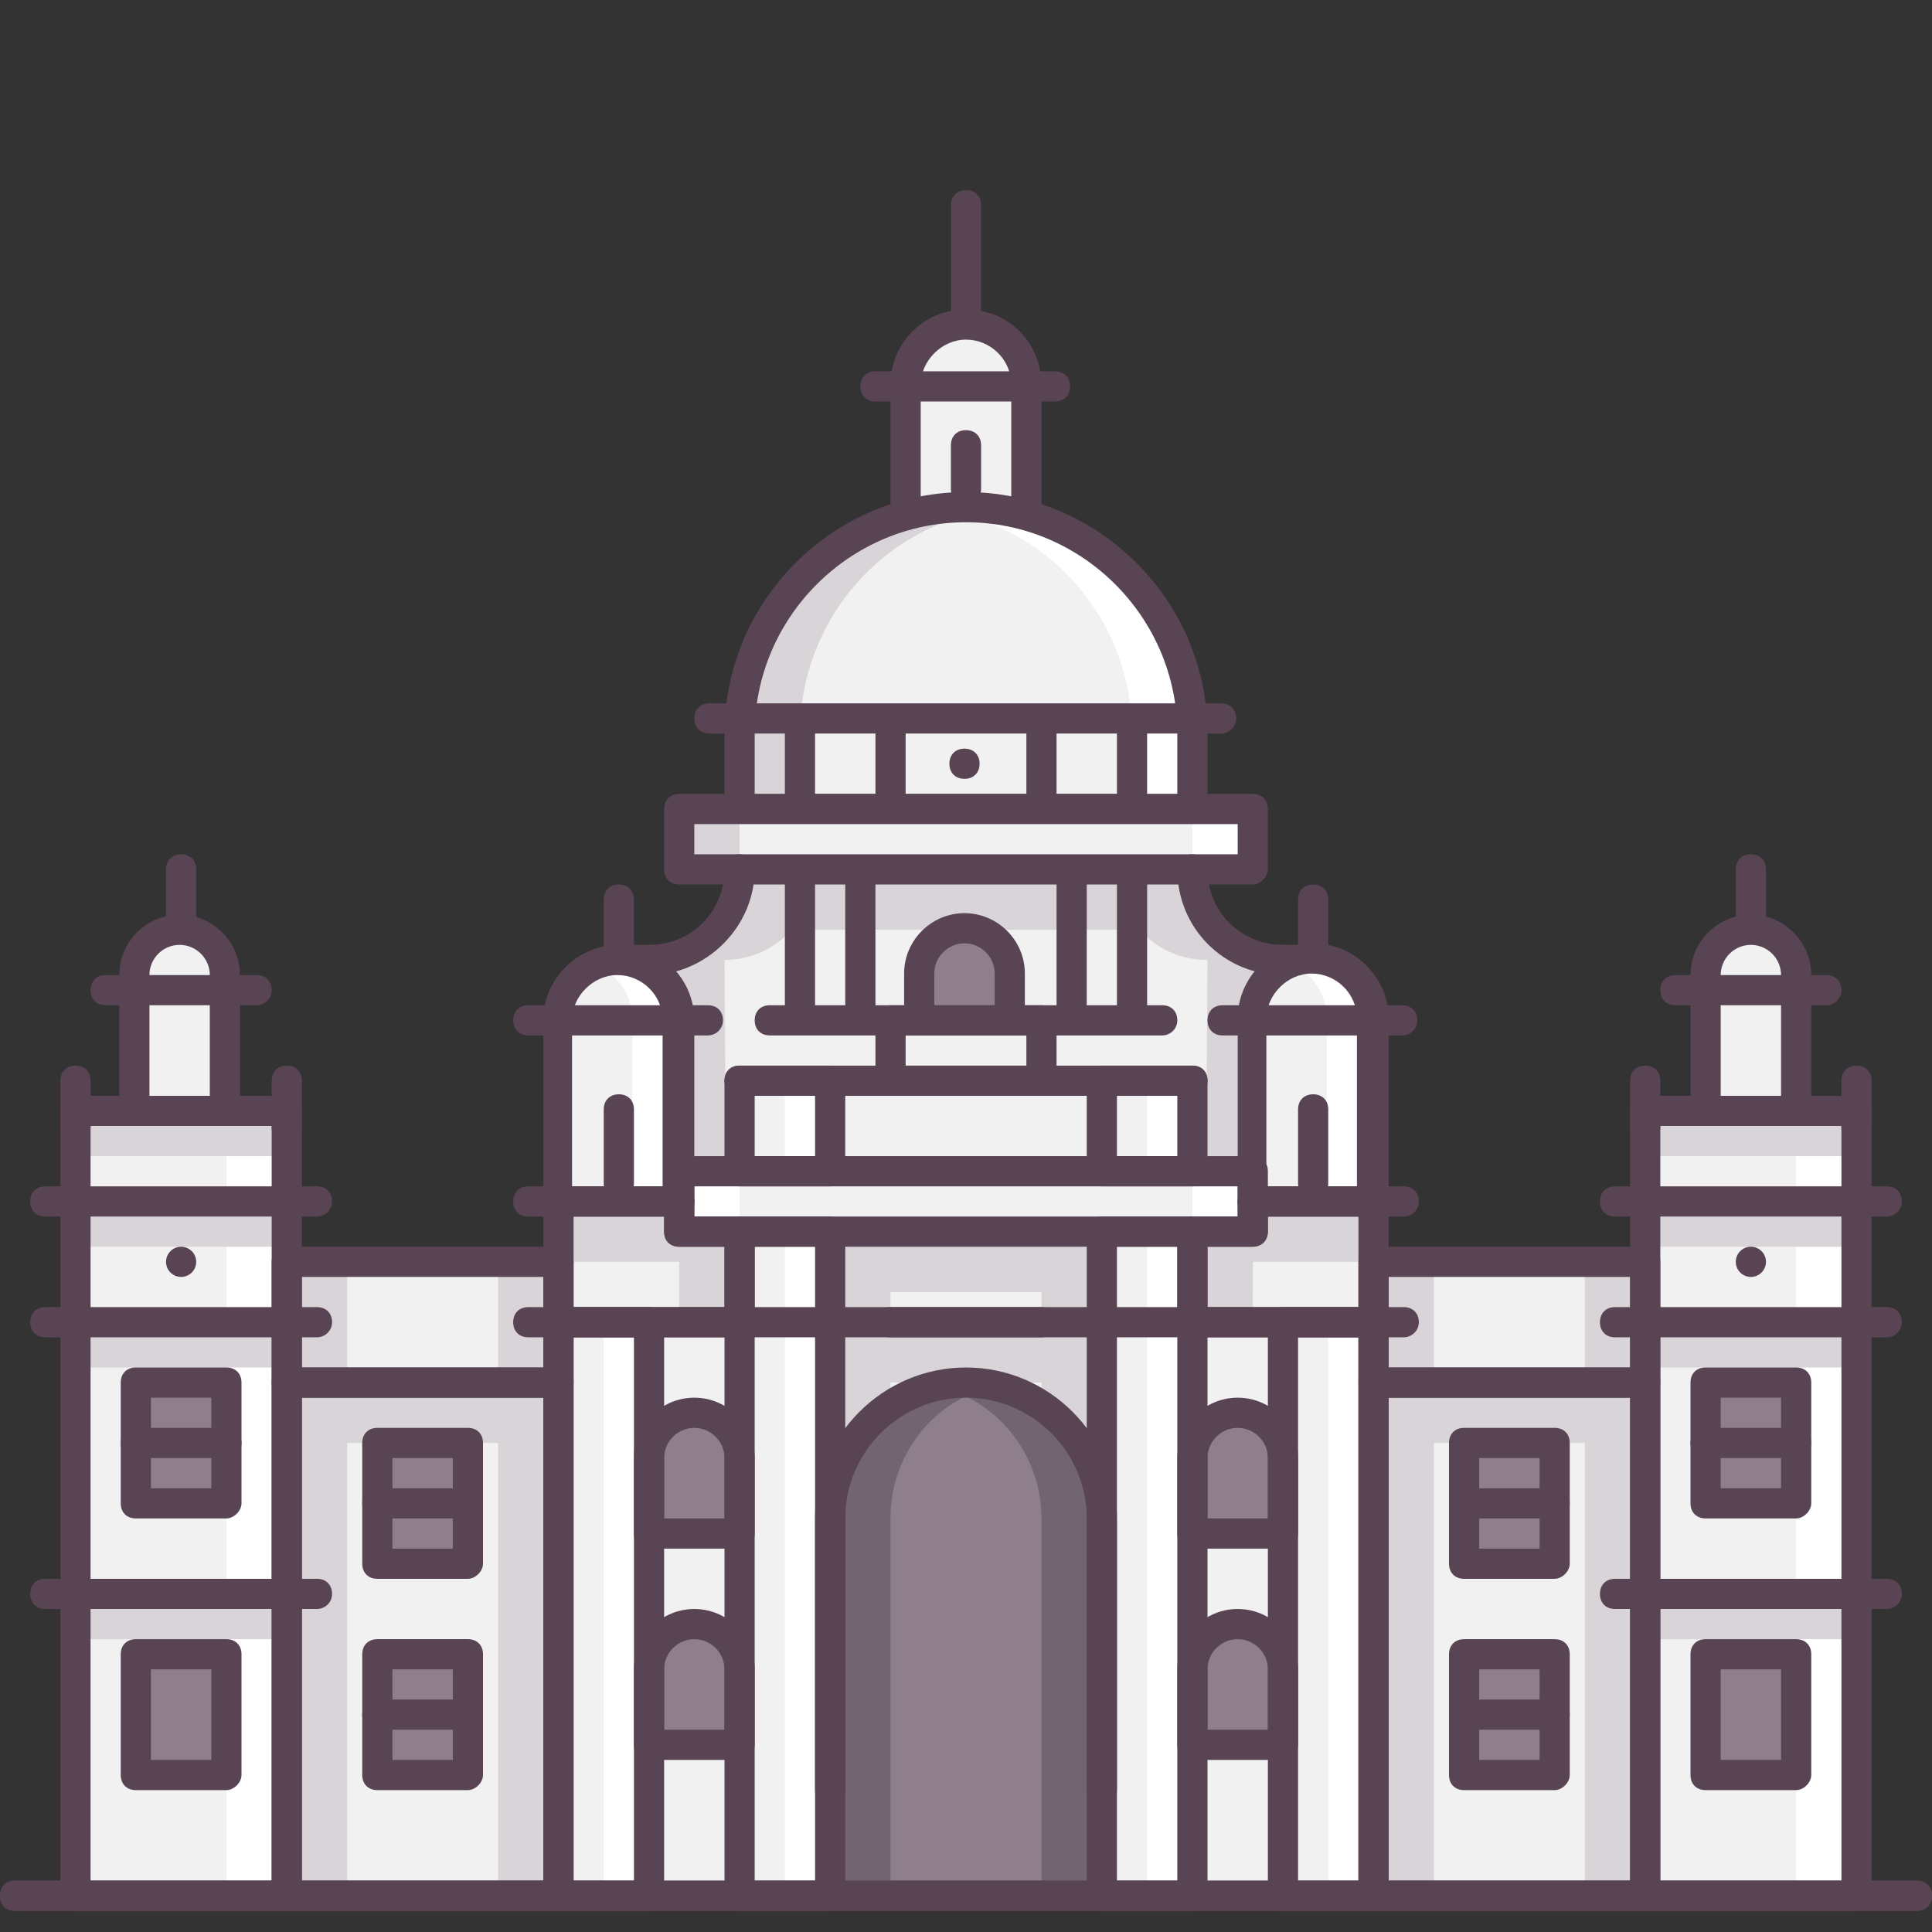 <svg xmlns="http://www.w3.org/2000/svg" xml:space="preserve" viewBox="0 0 128 128" id="kolkata">
  <rect x="0" y="0" width="128" height="128" fill="#333333" stroke="none"/>
  <symbol id="a" viewBox="0 -24 360 24">
    <path fill="#010101" fill-opacity="0" d="M0-24h360V0H0z"></path>
    <path fill="none" d="M312-21h40v16h-40z" opacity=".9"></path>
    <path fill="#fff" d="m266-19 8.8 10.9c-.3.3-3.7 3.1-8.8 3.1s-8.5-2.8-8.8-3.1L266-19z" opacity=".9"></path>
    <path fill="none" d="M258-20h16v16h-16z"></path>
    <path fill="#fff" d="M277-19h14v14z" opacity=".9"></path>
    <path fill="none" d="M276-20h16v16h-16zM296-20h16v16h-16z"></path>
    <path fill="#fff" d="M306-6v1h-3v-1h-3v-13h9v13h-3z" opacity=".9"></path>
  </symbol>
  <path fill="#f1f1f2" d="M79 57.6H49c0 3.3-2.7 6-6 6l.1 14h42l-.1-14c-3.4 0-6-2.7-6-6z"></path>
  <path fill="#d9d4d8" d="M49 61.6h30v-4H49v4z"></path>
  <path fill="#d9d4d8" d="M54 57.6h-5c0 3.3-2.7 6-6 6l.1 14h5l-.1-14c3.3 0 6-2.7 6-6zm20 0h5c0 3.3 2.7 6 6 6l-.1 14h-5l.1-14c-3.4 0-6-2.7-6-6z"></path>
  <path fill="#f1f1f2" d="M73 71.6h6v6h-6zM122.906 125.514h-14v-52h14z"></path>
  <path fill="#fff" d="M119 73.6h4v52h-4z"></path>
  <path fill="#f1f1f2" d="M5 73.6h14v52H5z"></path>
  <path fill="#fff" d="M15 73.6h4v52h-4z"></path>
  <path fill="#f1f1f2" d="M108.906 125.514h-18v-34h18z"></path>
  <path fill="#d9d4d8" d="M91 91.6h4v34h-4zM105 91.6h4v34h-4z"></path>
  <path fill="#f1f1f2" d="M55 81.6h18v44H55z"></path>
  <path fill="#d9d4d8" d="M55 81.6h18v4H55zM55 87.6h18v4H55z"></path>
  <path fill="#d9d4d8" d="M55 81.6h4v44h-4zM69 81.6h4v44h-4z"></path>
  <path fill="#8e7f8b" d="M55 125.6v-25c0-5 4-9 9-9s9 4 9 9v25"></path>
  <path fill="#f1f1f2" d="M59.9 33.6v-8.1c0-2.2 1.8-4 4-4s4 1.8 4 4v8.1M45 77.6h38v4H45z"></path>
  <path fill="#fff" d="M79 77.6h4v4h-4zM45 77.6h4v4h-4z"></path>
  <path fill="#f1f1f2" d="M45 81.6v-2h-8v8h12v-6z"></path>
  <path fill="#d9d4d8" d="M45 81.6v-2h-8v4h8v2h4v-4z"></path>
  <path fill="#d9d4d8" d="M41 79.6h4v2h-4zM45 81.6h4v6h-4z"></path>
  <path fill="#f1f1f2" d="M83 81.6v-2h8v8H79v-6z"></path>
  <path fill="#d9d4d8" d="M83 79.6v2h-4v4h4v-2h8v-4z"></path>
  <path fill="#d9d4d8" d="M79 81.6h4v6h-4zM83 79.6h4v2h-4z"></path>
  <path fill="#f1f1f2" d="M19 83.6h18v8H19zM91 83.6h18v8H91z"></path>
  <path fill="#d9d4d8" d="M33 83.6h4v8h-4zM105 83.6h4v8h-4zM19 83.6h4v8h-4zM91 83.6h4v8h-4z"></path>
  <path fill="#f1f1f2" d="M49 52.6v-4c0-8.3 6.7-15 15-15s15 6.7 15 15v4"></path>
  <path fill="#d9d4d8" d="M66 33.7c-.7-.1-1.3-.1-2-.1-8.3 0-15 6.7-15 15v4h4v-4c0-7.6 5.6-13.9 13-14.9z"></path>
  <path fill="#fff" d="M64 33.6c-.7 0-1.3.1-2 .1 7.3 1 13 7.2 13 14.9v4h4v-4c0-8.3-6.8-15-15-15z"></path>
  <path fill="#f1f1f2" d="M36.9 79.6v-12c0-2.2 1.8-4 4-4s4 1.8 4 4v12.1h-8zM49 81.6h6v44h-6zM37 87.6h6v38h-6zM43 87.6h6v38h-6z"></path>
  <path fill="#d9d4d8" d="M5 73.6h14v3H5zM5 79.6h14v3H5zM5 87.6h14v3H5zM5 105.6h14v3H5zM109 73.6h14v3h-14zM109 79.6h14v3h-14zM109 87.6h14v3h-14zM109 105.6h14v3h-14z"></path>
  <path fill="#f1f1f2" d="M19 91.6h18v34H19z"></path>
  <path fill="#d9d4d8" d="M19 91.6h18v4H19zM91 91.6h18v4H91z"></path>
  <path fill="#d9d4d8" d="M19 91.6h4v34h-4zM33 91.6h4v34h-4z"></path>
  <path fill="#f1f1f2" d="M90.906 125.514h-6v-38h6zM45 53.6h38v4H45z"></path>
  <path fill="#d9d4d8" d="M45 53.6h4v4h-4z"></path>
  <path fill="#fff" d="M79 53.6h4v4h-4z"></path>
  <path fill="#f1f1f2" d="M49 71.6h6v6h-6z"></path>
  <path fill="#fff" d="M52 71.6h3v6h-3zM76 71.6h3v6h-3z"></path>
  <path fill="#f1f1f2" d="M73 81.6h6v44h-6z"></path>
  <path fill="#fff" d="M52 81.6h3v44h-3zM40 87.6h3v38h-3zM88 87.6h3v38h-3zM76 81.6h3v44h-3z"></path>
  <path fill="#f1f1f2" d="M79 87.6h6v38h-6zM8.9 73.6v-9c0-1.7 1.3-3 3-3s3 1.3 3 3v9h-6zM82.9 79.6V67.5c0-2.2 1.8-4 4-4s4 1.8 4 4v12.1h-8z"></path>
  <path fill="#fff" d="M40.9 63.6c-.5 0-1 .1-1.5.3 1.5.6 2.5 2 2.5 3.7v12.1h3V67.6c.1-2.2-1.7-4-4-4zm46-.1c-.5 0-1 .1-1.5.3 1.5.6 2.5 2 2.5 3.7v12.1h3V67.5c.1-2.2-1.7-4-4-4z"></path>
  <path fill="#f1f1f2" d="M119 73.6v-9c0-1.7-1.3-3-3-3s-3 1.3-3 3v9h6z"></path>
  <path fill="#726571" d="M66 91.8c-.6-.1-1.3-.2-2-.2-5 0-9 4-9 9v25h4v-25c0-4.3 2.9-7.9 7-8.8z"></path>
  <path fill="#726571" d="M62 91.8c.6-.1 1.3-.2 2-.2 5 0 9 4 9 9v25h-4v-25c0-4.3-3-7.9-7-8.8z"></path>
  <path fill="#8e7f8b" d="M43 115.6v-5c0-1.7 1.3-3 3-3s3 1.3 3 3v5h-6zM43 101.6v-5c0-1.7 1.3-3 3-3s3 1.3 3 3v5h-6zM60.9 67.5v-3c0-1.7 1.3-3 3-3s3 1.3 3 3v3M9 91.6h6v8H9zM85 115.6v-5c0-1.7-1.3-3-3-3s-3 1.3-3 3v5h6zM85 101.6v-5c0-1.7-1.3-3-3-3s-3 1.3-3 3v5h6zM25 109.6h6v8h-6zM25 95.6h6v8h-6zM9 109.6h6v8H9zM113 91.6h6v8h-6zM97 109.6h6v8h-6zM97 95.6h6v8h-6zM113 109.6h6v8h-6z"></path>
  <path fill="#594454" d="M127 126.6H1c-.6 0-1-.4-1-1s.4-1 1-1h126c.6 0 1 .4 1 1s-.4 1-1 1zM73 119.6c-.6 0-1-.4-1-1v-18c0-4.4-3.6-8-8-8s-8 3.6-8 8v18c0 .6-.4 1-1 1s-1-.4-1-1v-18c0-5.5 4.5-10 10-10s10 4.5 10 10v18c0 .5-.5 1-1 1zM79 53.6c-.6 0-1-.4-1-1v-4c0-7.7-6.3-14-14-14s-14 6.3-14 14v4c0 .6-.4 1-1 1s-1-.4-1-1v-4c0-8.8 7.2-16 16-16s16 7.2 16 16v4c0 .5-.5 1-1 1zM49 116.6h-6c-.6 0-1-.4-1-1v-5c0-2.2 1.8-4 4-4s4 1.8 4 4v5c0 .5-.5 1-1 1zm-5-2h4v-4c0-1.1-.9-2-2-2s-2 .9-2 2v4zM49 102.6h-6c-.6 0-1-.4-1-1v-5c0-2.2 1.8-4 4-4s4 1.8 4 4v5c0 .5-.5 1-1 1zm-5-2h4v-4c0-1.1-.9-2-2-2s-2 .9-2 2v4zM45 80.6h-8c-.6 0-1-.4-1-1v-12c0-2.8 2.3-5 5-5s5 2.2 5 5v12.1c0 .5-.5.9-1 .9zm-7.1-2h6v-11c0-1.7-1.4-3-3-3s-3 1.4-3 3v11zM66.9 68.5c-.6 0-1-.4-1-1v-3c0-1.1-.9-2-2-2s-2 .9-2 2v3c0 .6-.4 1-1 1s-1-.4-1-1v-3c0-2.2 1.8-4 4-4s4 1.8 4 4v3c0 .5-.4 1-1 1z"></path>
  <path fill="#594454" d="M55 126.6h-6c-.6 0-1-.4-1-1v-44c0-.6.4-1 1-1h6c.6 0 1 .4 1 1v44c0 .5-.5 1-1 1zm-5-2h4v-42h-4v42zM43 126.6h-6c-.6 0-1-.4-1-1v-38c0-.6.4-1 1-1h6c.6 0 1 .4 1 1v38c0 .5-.5 1-1 1zm-5-2h4v-36h-4v36zM15 100.6H9c-.6 0-1-.4-1-1v-8c0-.6.4-1 1-1h6c.6 0 1 .4 1 1v8c0 .5-.5 1-1 1zm-5-2h4v-6h-4v6z"></path>
  <path fill="#594454" d="M19 126.6H5c-.6 0-1-.4-1-1v-52c0-.6.4-1 1-1h14c.6 0 1 .4 1 1v52c0 .5-.5 1-1 1zm-13-2h12v-50H6v50z"></path>
  <path fill="#594454" d="M37 126.6H19c-.6 0-1-.4-1-1v-34c0-.6.4-1 1-1h18c.6 0 1 .4 1 1v34c0 .5-.5 1-1 1zm-17-2h16v-32H20v32zM85 116.6h-6c-.6 0-1-.4-1-1v-5c0-2.2 1.8-4 4-4s4 1.8 4 4v5c0 .5-.5 1-1 1zm-5-2h4v-4c0-1.1-.9-2-2-2s-2 .9-2 2v4zM85 102.6h-6c-.6 0-1-.4-1-1v-5c0-2.2 1.8-4 4-4s4 1.8 4 4v5c0 .5-.5 1-1 1zm-5-2h4v-4c0-1.1-.9-2-2-2s-2 .9-2 2v4z"></path>
  <path fill="#594454" d="M91 126.6h-6c-.6 0-1-.4-1-1v-38c0-.6.4-1 1-1h6c.6 0 1 .4 1 1v38c0 .5-.5 1-1 1zm-5-2h4v-36h-4v36zM83 82.6H45c-.6 0-1-.4-1-1v-4c0-.6.4-1 1-1h38c.6 0 1 .4 1 1v4c0 .5-.5 1-1 1zm-37-2h36v-2H46v2zM83 58.6H45c-.6 0-1-.4-1-1v-4c0-.6.4-1 1-1h38c.6 0 1 .4 1 1v4c0 .5-.5 1-1 1zm-37-2h36v-2H46v2z"></path>
  <path fill="#594454" d="M55 78.6h-6c-.6 0-1-.4-1-1v-6c0-.6.4-1 1-1h6c.6 0 1 .4 1 1v6c0 .5-.5 1-1 1zm-5-2h4v-4h-4v4zM69 72.6H59c-.6 0-1-.4-1-1v-4c0-.6.4-1 1-1h10c.6 0 1 .4 1 1v4c0 .5-.5 1-1 1zm-9-2h8v-2h-8v2zM79 78.6h-6c-.6 0-1-.4-1-1v-6c0-.6.4-1 1-1h6c.6 0 1 .4 1 1v6c0 .5-.5 1-1 1zm-5-2h4v-4h-4v4zM79 126.6h-6c-.6 0-1-.4-1-1v-44c0-.6.4-1 1-1h6c.6 0 1 .4 1 1v44c0 .5-.5 1-1 1zm-5-2h4v-42h-4v42z"></path>
  <path fill="#594454" d="M79 72.6H49c-.6 0-1-.4-1-1s.4-1 1-1h30c.6 0 1 .4 1 1s-.5 1-1 1zM77 68.6H51c-.6 0-1-.4-1-1s.4-1 1-1h26c.6 0 1 .4 1 1s-.5 1-1 1zM45 80.6H35c-.6 0-1-.4-1-1s.4-1 1-1h10c.6 0 1 .4 1 1s-.5 1-1 1zM69 88.6H35c-.6 0-1-.4-1-1s.4-1 1-1h34c.6 0 1 .4 1 1s-.5 1-1 1z"></path>
  <path fill="#594454" d="M93 88.6H59c-.6 0-1-.4-1-1s.4-1 1-1h34c.6 0 1 .4 1 1s-.5 1-1 1zM127 126.6H1c-.6 0-1-.4-1-1s.4-1 1-1h126c.6 0 1 .4 1 1s-.5 1-1 1zM49 88.6H37c-.6 0-1-.4-1-1v-8c0-.6.4-1 1-1h8c.6 0 1 .4 1 1v1h3c.6 0 1 .4 1 1v6c0 .5-.5 1-1 1zm-11-2h10v-4h-3c-.6 0-1-.4-1-1v-1h-6v6zM93 80.6H83c-.6 0-1-.4-1-1s.4-1 1-1h10c.6 0 1 .4 1 1s-.5 1-1 1z"></path>
  <path fill="#594454" d="M91 88.6H79c-.6 0-1-.4-1-1v-6c0-.6.4-1 1-1h3v-1c0-.6.4-1 1-1h8c.6 0 1 .4 1 1v8c0 .5-.5 1-1 1zm-11-2h10v-6h-6v1c0 .6-.4 1-1 1h-3v4zM41 79.4c-.6 0-1-.4-1-1v-4.9c0-.6.4-1 1-1s1 .4 1 1v4.9c0 .6-.5 1-1 1zM41 63.7c-.6 0-1-.4-1-1v-3.1c0-.6.4-1 1-1s1 .4 1 1v3.1c0 .5-.5 1-1 1zM46.9 68.6H35c-.6 0-1-.4-1-1s.4-1 1-1h11.9c.6 0 1 .4 1 1s-.5 1-1 1zM14.9 74.6h-6c-.6 0-1-.4-1-1v-9c0-2.2 1.8-4 4-4s4 1.8 4 4v9c0 .5-.4 1-1 1zm-5-2h4v-8c0-1.1-.9-2-2-2s-2 .9-2 2v8z"></path>
  <path fill="#594454" d="M12 61.7c-.6 0-1-.4-1-1v-3.1c0-.6.4-1 1-1s1 .4 1 1v3.1c0 .5-.5 1-1 1zM5 75.7c-.6 0-1-.4-1-1v-3.1c0-.6.4-1 1-1s1 .4 1 1v3.1c0 .5-.5 1-1 1zM19 75.7c-.6 0-1-.4-1-1v-3.1c0-.6.4-1 1-1s1 .4 1 1v3.1c0 .5-.5 1-1 1zM17 66.6H7c-.6 0-1-.4-1-1s.4-1 1-1h10c.6 0 1 .4 1 1s-.5 1-1 1zM21 80.6H3c-.6 0-1-.4-1-1s.4-1 1-1h18c.6 0 1 .4 1 1s-.5 1-1 1zM21 88.6H3c-.6 0-1-.4-1-1s.4-1 1-1h18c.6 0 1 .4 1 1s-.5 1-1 1zM15 96.6H9c-.6 0-1-.4-1-1s.4-1 1-1h6c.6 0 1 .4 1 1s-.5 1-1 1zM31 118.6h-6c-.6 0-1-.4-1-1v-8c0-.6.4-1 1-1h6c.6 0 1 .4 1 1v8c0 .5-.5 1-1 1zm-5-2h4v-6h-4v6z"></path>
  <path fill="#594454" d="M30 114.6h-5c-.6 0-1-.4-1-1s.4-1 1-1h5c.6 0 1 .4 1 1s-.5 1-1 1zM31 104.6h-6c-.6 0-1-.4-1-1v-8c0-.6.4-1 1-1h6c.6 0 1 .4 1 1v8c0 .5-.5 1-1 1zm-5-2h4v-6h-4v6z"></path>
  <path fill="#594454" d="M30 100.6h-5c-.6 0-1-.4-1-1s.4-1 1-1h5c.6 0 1 .4 1 1s-.5 1-1 1zM15 118.6H9c-.6 0-1-.4-1-1v-8c0-.6.4-1 1-1h6c.6 0 1 .4 1 1v8c0 .5-.5 1-1 1zm-5-2h4v-6h-4v6zM37 92.6H19c-.6 0-1-.4-1-1v-8c0-.6.4-1 1-1h18c.6 0 1 .4 1 1v8c0 .5-.5 1-1 1zm-17-2h16v-6H20v6zM21 106.6H3c-.6 0-1-.4-1-1s.4-1 1-1h18c.6 0 1 .4 1 1s-.5 1-1 1zM80.9 48.6H47c-.6 0-1-.4-1-1s.4-1 1-1h33.9c.6 0 1 .4 1 1s-.5 1-1 1zM68 34.6c-.6 0-1-.4-1-1v-8.1c0-1.7-1.4-3-3-3s-3 1.4-3 3v8.1c0 .6-.4 1-1 1s-1-.4-1-1v-8.1c0-2.8 2.2-5 5-5s5 2.2 5 5v8.1c0 .5-.5 1-1 1z"></path>
  <path fill="#594454" d="M64 33.4c-.6 0-1-.4-1-1v-2.9c0-.6.4-1 1-1s1 .4 1 1v2.9c0 .6-.5 1-1 1zM53 53.6c-.6 0-1-.4-1-1v-4c0-.6.4-1 1-1s1 .4 1 1v4c0 .5-.5 1-1 1zM59 53.6c-.6 0-1-.4-1-1v-4c0-.6.4-1 1-1s1 .4 1 1v4c0 .5-.5 1-1 1zM53 67.6c-.6 0-1-.4-1-1v-8c0-.6.4-1 1-1s1 .4 1 1v8c0 .5-.5 1-1 1zM57 67.6c-.6 0-1-.4-1-1v-8c0-.6.4-1 1-1s1 .4 1 1v8c0 .5-.5 1-1 1zM71 67.6c-.6 0-1-.4-1-1v-8c0-.6.4-1 1-1s1 .4 1 1v8c0 .5-.5 1-1 1zM75 67.6c-.6 0-1-.4-1-1v-8c0-.6.4-1 1-1s1 .4 1 1v8c0 .5-.5 1-1 1zM69 53.6c-.6 0-1-.4-1-1v-4c0-.6.4-1 1-1s1 .4 1 1v4c0 .5-.5 1-1 1zM75 53.6c-.6 0-1-.4-1-1v-4c0-.6.4-1 1-1s1 .4 1 1v4c0 .5-.5 1-1 1zM64 21.7c-.6 0-1-.4-1-1v-7.1c0-.6.4-1 1-1s1 .4 1 1v7.1c0 .5-.5 1-1 1zM69.9 26.6H58c-.6 0-1-.4-1-1s.4-1 1-1h11.9c.6 0 1 .4 1 1s-.4 1-1 1zM91 80.6h-8c-.6 0-1-.4-1-1V67.5c0-2.8 2.3-5 5-5s5 2.2 5 5v12.1c0 .5-.5 1-1 1zm-7.1-2h6V67.5c0-1.7-1.4-3-3-3s-3 1.4-3 3v11.1z"></path>
  <path fill="#594454" d="M87 79.4c-.6 0-1-.4-1-1v-4.9c0-.6.4-1 1-1s1 .4 1 1v4.9c0 .6-.5 1-1 1zM87 63.7c-.6 0-1-.4-1-1v-3.1c0-.6.4-1 1-1s1 .4 1 1v3.1c0 .5-.5 1-1 1zM92.9 68.6H81c-.6 0-1-.4-1-1s.4-1 1-1h11.9c.6 0 1 .4 1 1s-.5 1-1 1zM63.9 51.6c-.6 0-1-.4-1-1s.4-1 1-1 1 .4 1 1-.4 1-1 1z"></path>
  <g fill="#594454">
    <path d="M43 64.6c-.6 0-1-.4-1-1s.4-1 1-1c2.8 0 5-2.2 5-5 0-.6.4-1 1-1s1 .4 1 1c0 3.8-3.2 7-7 7z"></path>
    <path d="M43 64.6h-1c-.6 0-1-.4-1-1s.4-1 1-1h1c.6 0 1 .4 1 1s-.5 1-1 1z"></path>
  </g>
  <g fill="#594454">
    <path d="M85 64.6c-3.9 0-7-3.1-7-7 0-.6.4-1 1-1s1 .4 1 1c0 2.8 2.2 5 5 5 .6 0 1 .4 1 1s-.5 1-1 1z"></path>
    <path d="M86 64.6h-1c-.6 0-1-.4-1-1s.4-1 1-1h1c.6 0 1 .4 1 1s-.5 1-1 1z"></path>
  </g>
  <circle cx="12" cy="83.6" r="1" fill="#594454"></circle>
  <path fill="#594454" d="M119 100.6h-6c-.6 0-1-.4-1-1v-8c0-.6.4-1 1-1h6c.6 0 1 .4 1 1v8c0 .5-.5 1-1 1zm-5-2h4v-6h-4v6z"></path>
  <path fill="#594454" d="M123 126.6h-14c-.6 0-1-.4-1-1v-52c0-.6.4-1 1-1h14c.6 0 1 .4 1 1v52c0 .5-.5 1-1 1zm-13-2h12v-50h-12v50z"></path>
  <path fill="#594454" d="M109 126.6H91c-.6 0-1-.4-1-1v-34c0-.6.4-1 1-1h18c.6 0 1 .4 1 1v34c0 .5-.5 1-1 1zm-17-2h16v-32H92v32zM119 74.6h-6c-.6 0-1-.4-1-1v-9c0-2.2 1.8-4 4-4s4 1.8 4 4v9c0 .5-.5 1-1 1zm-5-2h4v-8c0-1.1-.9-2-2-2s-2 .9-2 2v8z"></path>
  <path fill="#594454" d="M116 61.7c-.6 0-1-.4-1-1v-3.1c0-.6.4-1 1-1s1 .4 1 1v3.1c0 .5-.5 1-1 1zM123 75.7c-.6 0-1-.4-1-1v-3.1c0-.6.4-1 1-1s1 .4 1 1v3.1c0 .5-.5 1-1 1zM109 75.7c-.6 0-1-.4-1-1v-3.1c0-.6.4-1 1-1s1 .4 1 1v3.1c0 .5-.5 1-1 1zM121 66.6h-10c-.6 0-1-.4-1-1s.4-1 1-1h10c.6 0 1 .4 1 1s-.5 1-1 1zM125 80.6h-18c-.6 0-1-.4-1-1s.4-1 1-1h18c.6 0 1 .4 1 1s-.5 1-1 1zM125 88.6h-18c-.6 0-1-.4-1-1s.4-1 1-1h18c.6 0 1 .4 1 1s-.5 1-1 1zM119 96.6h-6c-.6 0-1-.4-1-1s.4-1 1-1h6c.6 0 1 .4 1 1s-.5 1-1 1zM103 118.6h-6c-.6 0-1-.4-1-1v-8c0-.6.4-1 1-1h6c.6 0 1 .4 1 1v8c0 .5-.5 1-1 1zm-5-2h4v-6h-4v6z"></path>
  <path fill="#594454" d="M103 114.6h-5c-.6 0-1-.4-1-1s.4-1 1-1h5c.6 0 1 .4 1 1s-.5 1-1 1zM103 104.6h-6c-.6 0-1-.4-1-1v-8c0-.6.4-1 1-1h6c.6 0 1 .4 1 1v8c0 .5-.5 1-1 1zm-5-2h4v-6h-4v6z"></path>
  <path fill="#594454" d="M103 100.6h-5c-.6 0-1-.4-1-1s.4-1 1-1h5c.6 0 1 .4 1 1s-.5 1-1 1zM119 118.6h-6c-.6 0-1-.4-1-1v-8c0-.6.4-1 1-1h6c.6 0 1 .4 1 1v8c0 .5-.5 1-1 1zm-5-2h4v-6h-4v6zM109 92.6H91c-.6 0-1-.4-1-1v-8c0-.6.4-1 1-1h18c.6 0 1 .4 1 1v8c0 .5-.5 1-1 1zm-17-2h16v-6H92v6zM125 106.6h-18c-.6 0-1-.4-1-1s.4-1 1-1h18c.6 0 1 .4 1 1s-.5 1-1 1z"></path>
  <circle cx="116" cy="83.6" r="1" fill="#594454"></circle>
  <defs>
    <path id="b" d="M-114.6-321.7H78.3v151.9h-192.9z"></path>
  </defs>
  <defs>
    <path id="c" d="M101.3-316.5h198v136h-198z"></path>
  </defs>
</svg>
